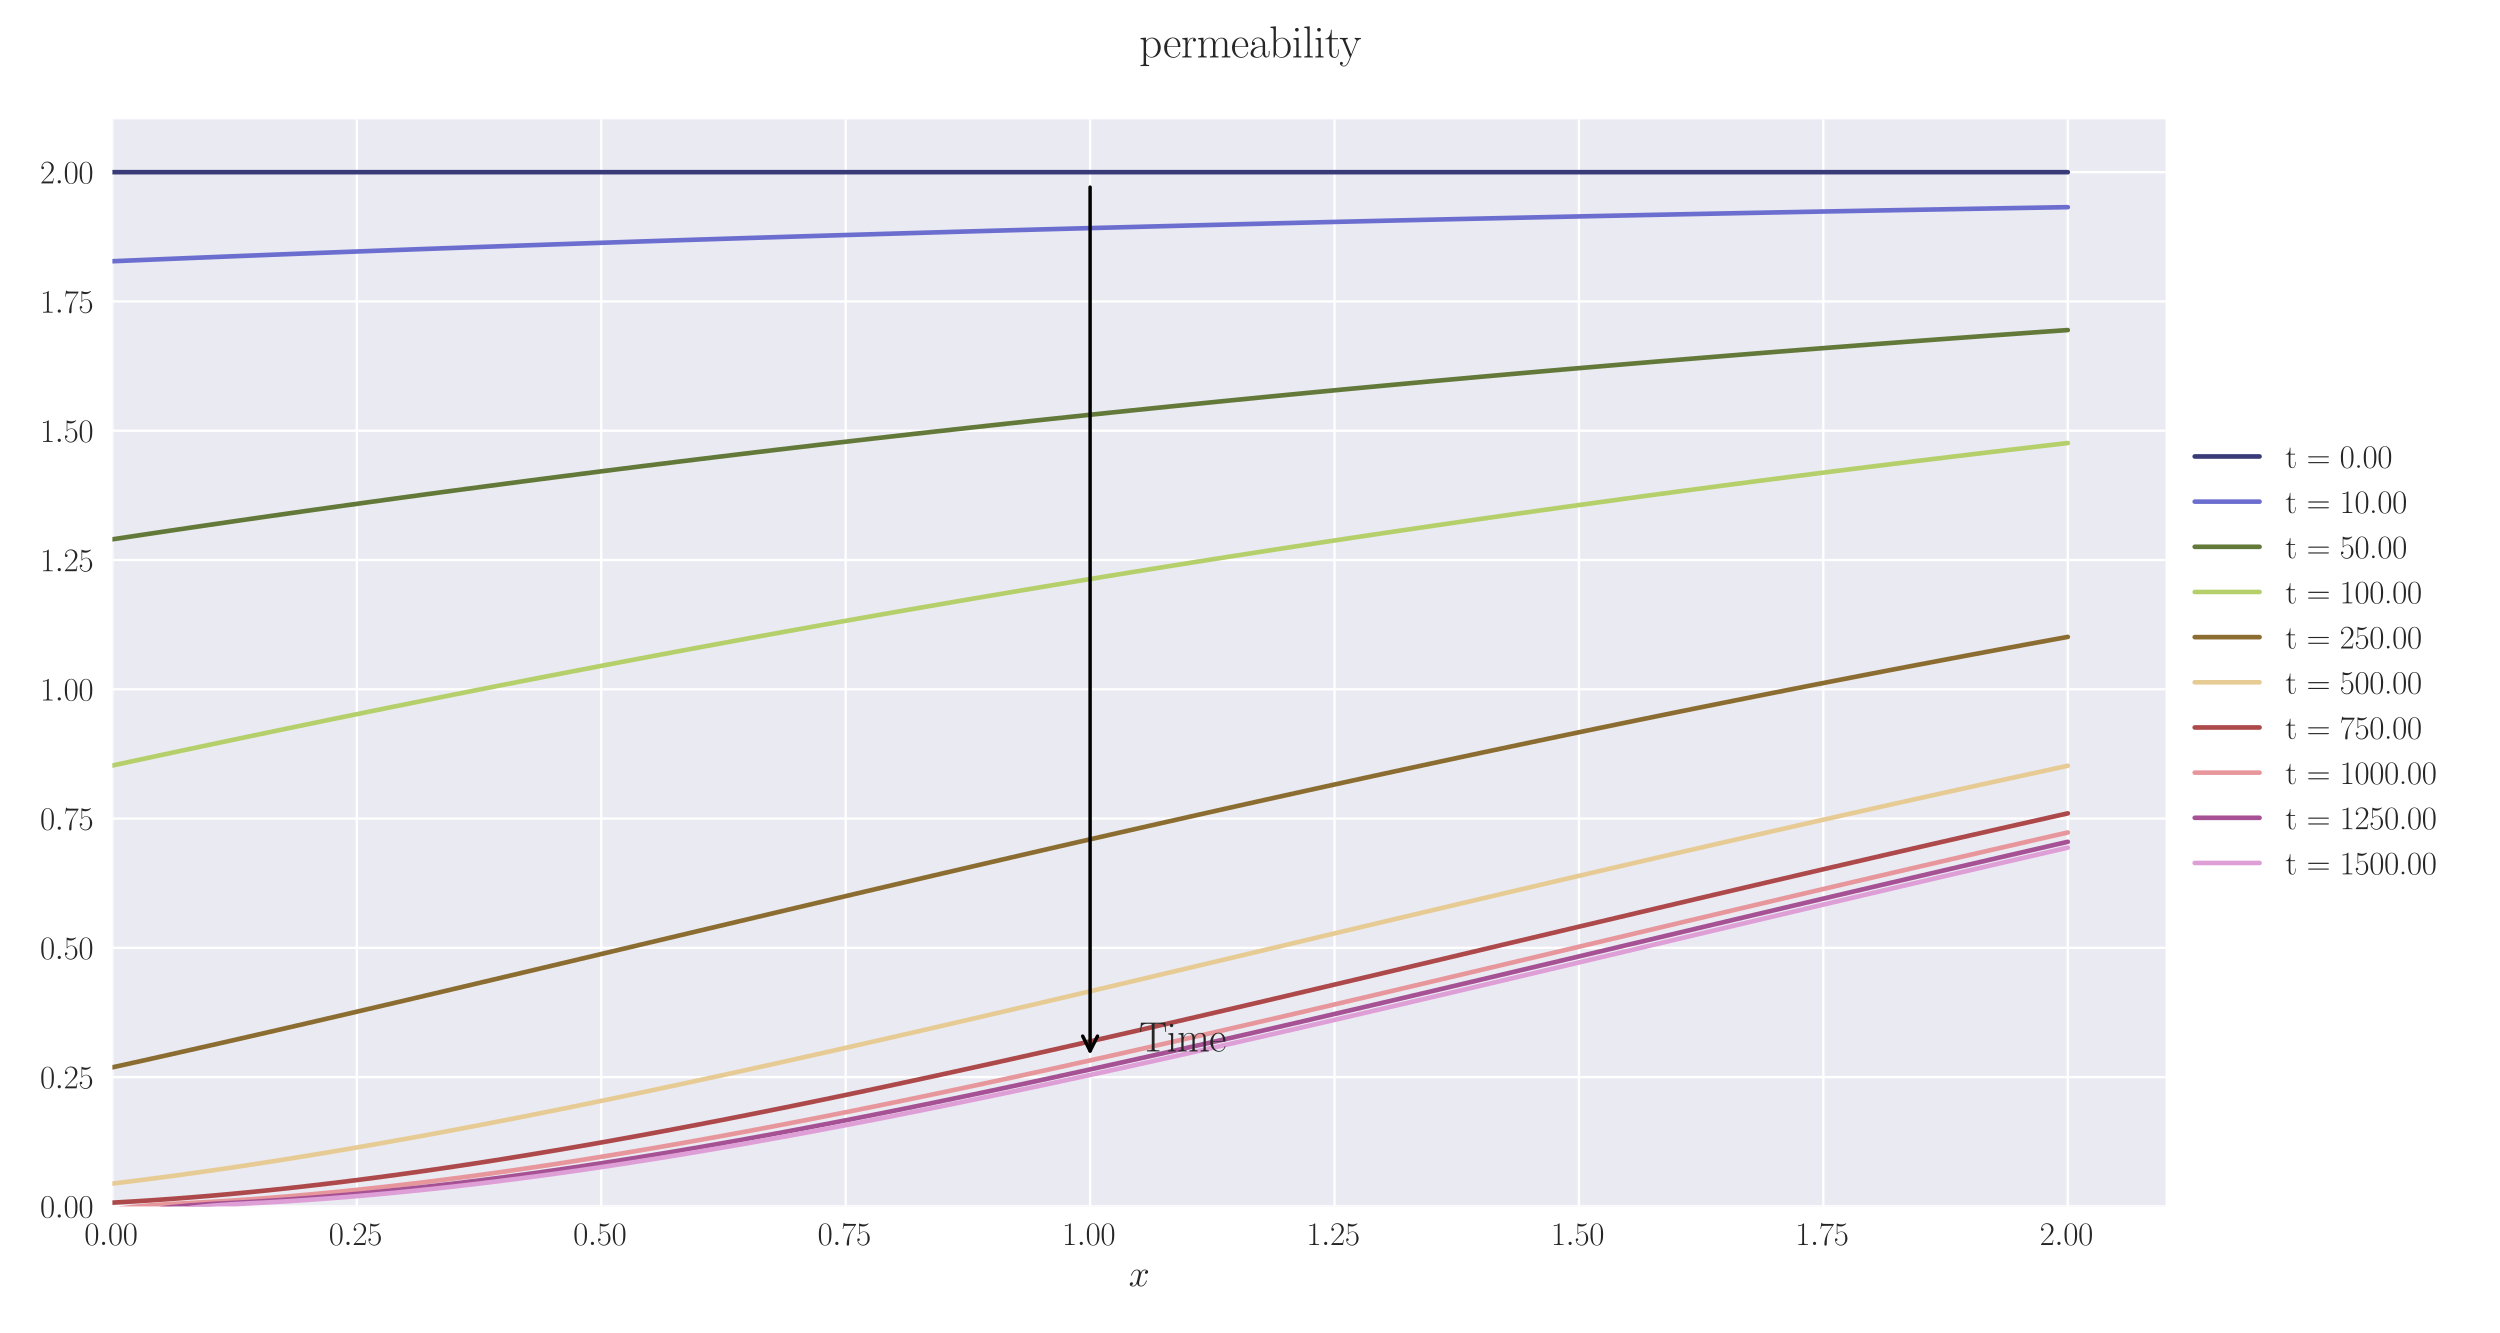<?xml version="1.0" encoding="utf-8" standalone="no"?>
<!DOCTYPE svg PUBLIC "-//W3C//DTD SVG 1.1//EN"
  "http://www.w3.org/Graphics/SVG/1.1/DTD/svg11.dtd">
<svg xmlns:xlink="http://www.w3.org/1999/xlink" width="1080pt" height="576pt" viewBox="0 0 1080 576" xmlns="http://www.w3.org/2000/svg" version="1.1">
 <defs>
  <style type="text/css">*{stroke-linejoin: round; stroke-linecap: butt}</style>
 </defs>
 <g id="figure_1">
  <g id="patch_1">
   <path d="M 0 576 
L 1080 576 
L 1080 0 
L 0 0 
z
" style="fill: #ffffff"/>
  </g>
  <g id="axes_1">
   <g id="patch_2">
    <path d="M 48.559 521.153 
L 935.518 521.153 
L 935.518 51.564 
L 48.559 51.564 
z
" style="fill: #eaeaf2"/>
   </g>
   <g id="matplotlib.axis_1">
    <g id="xtick_1">
     <g id="line2d_1">
      <path d="M 48.559 521.153 
L 48.559 51.564 
" clip-path="url(#p9fb77f9f16)" style="fill: none; stroke: #ffffff; stroke-linecap: round"/>
     </g>
     <g id="line2d_2"/>
     <g id="text_1">
      <!-- $\mathdefault{0.00}$ -->
      <g style="fill: #262626" transform="translate(36.42 537.839) scale(0.14 -0.14)">
       <defs>
        <path id="CMR17-30" d="M 2688 2025 
C 2688 2416 2682 3080 2413 3591 
C 2176 4039 1798 4198 1466 4198 
C 1158 4198 768 4058 525 3597 
C 269 3118 243 2524 243 2025 
C 243 1661 250 1106 448 619 
C 723 -39 1216 -128 1466 -128 
C 1760 -128 2208 -7 2470 600 
C 2662 1042 2688 1559 2688 2025 
z
M 1466 -26 
C 1056 -26 813 325 723 812 
C 653 1188 653 1738 653 2096 
C 653 2588 653 2997 736 3387 
C 858 3929 1216 4096 1466 4096 
C 1728 4096 2067 3923 2189 3400 
C 2272 3036 2278 2607 2278 2096 
C 2278 1680 2278 1169 2202 792 
C 2067 95 1690 -26 1466 -26 
z
" transform="scale(0.016)"/>
        <path id="CMMI12-3a" d="M 1178 307 
C 1178 492 1024 619 870 619 
C 685 619 557 466 557 313 
C 557 128 710 0 864 0 
C 1050 0 1178 153 1178 307 
z
" transform="scale(0.016)"/>
       </defs>
       <use xlink:href="#CMR17-30" transform="scale(0.996)"/>
       <use xlink:href="#CMMI12-3a" transform="translate(45.69 0) scale(0.996)"/>
       <use xlink:href="#CMR17-30" transform="translate(72.788 0) scale(0.996)"/>
       <use xlink:href="#CMR17-30" transform="translate(118.478 0) scale(0.996)"/>
      </g>
     </g>
    </g>
    <g id="xtick_2">
     <g id="line2d_3">
      <path d="M 154.149 521.153 
L 154.149 51.564 
" clip-path="url(#p9fb77f9f16)" style="fill: none; stroke: #ffffff; stroke-linecap: round"/>
     </g>
     <g id="line2d_4"/>
     <g id="text_2">
      <!-- $\mathdefault{0.25}$ -->
      <g style="fill: #262626" transform="translate(142.01 537.839) scale(0.14 -0.14)">
       <defs>
        <path id="CMR17-32" d="M 2669 989 
L 2554 989 
C 2490 536 2438 459 2413 420 
C 2381 369 1920 369 1830 369 
L 602 369 
C 832 619 1280 1072 1824 1597 
C 2214 1967 2669 2402 2669 3035 
C 2669 3790 2067 4224 1395 4224 
C 691 4224 262 3604 262 3030 
C 262 2780 448 2748 525 2748 
C 589 2748 781 2787 781 3010 
C 781 3207 614 3264 525 3264 
C 486 3264 448 3258 422 3245 
C 544 3790 915 4058 1306 4058 
C 1862 4058 2227 3617 2227 3035 
C 2227 2479 1901 2000 1536 1584 
L 262 146 
L 262 0 
L 2515 0 
L 2669 989 
z
" transform="scale(0.016)"/>
        <path id="CMR17-35" d="M 730 3692 
C 794 3666 1056 3584 1325 3584 
C 1920 3584 2246 3911 2432 4100 
C 2432 4157 2432 4192 2394 4192 
C 2387 4192 2374 4192 2323 4163 
C 2099 4058 1837 3973 1517 3973 
C 1325 3973 1037 3999 723 4139 
C 653 4171 640 4171 634 4171 
C 602 4171 595 4164 595 4037 
L 595 2203 
C 595 2089 595 2057 659 2057 
C 691 2057 704 2070 736 2114 
C 941 2401 1222 2522 1542 2522 
C 1766 2522 2246 2382 2246 1289 
C 2246 1085 2246 715 2054 421 
C 1894 159 1645 25 1370 25 
C 947 25 518 320 403 814 
C 429 807 480 795 506 795 
C 589 795 749 840 749 1038 
C 749 1210 627 1280 506 1280 
C 358 1280 262 1190 262 1011 
C 262 454 704 -128 1382 -128 
C 2042 -128 2669 440 2669 1264 
C 2669 2030 2170 2624 1549 2624 
C 1222 2624 947 2503 730 2274 
L 730 3692 
z
" transform="scale(0.016)"/>
       </defs>
       <use xlink:href="#CMR17-30" transform="scale(0.996)"/>
       <use xlink:href="#CMMI12-3a" transform="translate(45.69 0) scale(0.996)"/>
       <use xlink:href="#CMR17-32" transform="translate(72.788 0) scale(0.996)"/>
       <use xlink:href="#CMR17-35" transform="translate(118.478 0) scale(0.996)"/>
      </g>
     </g>
    </g>
    <g id="xtick_3">
     <g id="line2d_5">
      <path d="M 259.74 521.153 
L 259.74 51.564 
" clip-path="url(#p9fb77f9f16)" style="fill: none; stroke: #ffffff; stroke-linecap: round"/>
     </g>
     <g id="line2d_6"/>
     <g id="text_3">
      <!-- $\mathdefault{0.50}$ -->
      <g style="fill: #262626" transform="translate(247.6 537.839) scale(0.14 -0.14)">
       <use xlink:href="#CMR17-30" transform="scale(0.996)"/>
       <use xlink:href="#CMMI12-3a" transform="translate(45.69 0) scale(0.996)"/>
       <use xlink:href="#CMR17-35" transform="translate(72.788 0) scale(0.996)"/>
       <use xlink:href="#CMR17-30" transform="translate(118.478 0) scale(0.996)"/>
      </g>
     </g>
    </g>
    <g id="xtick_4">
     <g id="line2d_7">
      <path d="M 365.33 521.153 
L 365.33 51.564 
" clip-path="url(#p9fb77f9f16)" style="fill: none; stroke: #ffffff; stroke-linecap: round"/>
     </g>
     <g id="line2d_8"/>
     <g id="text_4">
      <!-- $\mathdefault{0.75}$ -->
      <g style="fill: #262626" transform="translate(353.19 537.839) scale(0.14 -0.14)">
       <defs>
        <path id="CMR17-37" d="M 2886 3941 
L 2886 4081 
L 1382 4081 
C 634 4081 621 4165 595 4288 
L 480 4288 
L 294 3094 
L 410 3094 
C 429 3215 474 3540 550 3661 
C 589 3712 1062 3712 1171 3712 
L 2579 3712 
L 1869 2661 
C 1395 1954 1069 999 1069 165 
C 1069 89 1069 -128 1299 -128 
C 1530 -128 1530 89 1530 171 
L 1530 465 
C 1530 1508 1709 2196 2003 2636 
L 2886 3941 
z
" transform="scale(0.016)"/>
       </defs>
       <use xlink:href="#CMR17-30" transform="scale(0.996)"/>
       <use xlink:href="#CMMI12-3a" transform="translate(45.69 0) scale(0.996)"/>
       <use xlink:href="#CMR17-37" transform="translate(72.788 0) scale(0.996)"/>
       <use xlink:href="#CMR17-35" transform="translate(118.478 0) scale(0.996)"/>
      </g>
     </g>
    </g>
    <g id="xtick_5">
     <g id="line2d_9">
      <path d="M 470.92 521.153 
L 470.92 51.564 
" clip-path="url(#p9fb77f9f16)" style="fill: none; stroke: #ffffff; stroke-linecap: round"/>
     </g>
     <g id="line2d_10"/>
     <g id="text_5">
      <!-- $\mathdefault{1.00}$ -->
      <g style="fill: #262626" transform="translate(458.781 537.839) scale(0.14 -0.14)">
       <defs>
        <path id="CMR17-31" d="M 1702 4058 
C 1702 4192 1696 4192 1606 4192 
C 1357 3916 979 3827 621 3827 
C 602 3827 570 3827 563 3808 
C 557 3795 557 3782 557 3648 
C 755 3648 1088 3686 1344 3839 
L 1344 461 
C 1344 236 1331 160 781 160 
L 589 160 
L 589 0 
C 896 0 1216 0 1523 0 
C 1830 0 2150 0 2458 0 
L 2458 160 
L 2266 160 
C 1715 160 1702 230 1702 458 
L 1702 4058 
z
" transform="scale(0.016)"/>
       </defs>
       <use xlink:href="#CMR17-31" transform="scale(0.996)"/>
       <use xlink:href="#CMMI12-3a" transform="translate(45.69 0) scale(0.996)"/>
       <use xlink:href="#CMR17-30" transform="translate(72.788 0) scale(0.996)"/>
       <use xlink:href="#CMR17-30" transform="translate(118.478 0) scale(0.996)"/>
      </g>
     </g>
    </g>
    <g id="xtick_6">
     <g id="line2d_11">
      <path d="M 576.511 521.153 
L 576.511 51.564 
" clip-path="url(#p9fb77f9f16)" style="fill: none; stroke: #ffffff; stroke-linecap: round"/>
     </g>
     <g id="line2d_12"/>
     <g id="text_6">
      <!-- $\mathdefault{1.25}$ -->
      <g style="fill: #262626" transform="translate(564.371 537.839) scale(0.14 -0.14)">
       <use xlink:href="#CMR17-31" transform="scale(0.996)"/>
       <use xlink:href="#CMMI12-3a" transform="translate(45.69 0) scale(0.996)"/>
       <use xlink:href="#CMR17-32" transform="translate(72.788 0) scale(0.996)"/>
       <use xlink:href="#CMR17-35" transform="translate(118.478 0) scale(0.996)"/>
      </g>
     </g>
    </g>
    <g id="xtick_7">
     <g id="line2d_13">
      <path d="M 682.101 521.153 
L 682.101 51.564 
" clip-path="url(#p9fb77f9f16)" style="fill: none; stroke: #ffffff; stroke-linecap: round"/>
     </g>
     <g id="line2d_14"/>
     <g id="text_7">
      <!-- $\mathdefault{1.50}$ -->
      <g style="fill: #262626" transform="translate(669.961 537.839) scale(0.14 -0.14)">
       <use xlink:href="#CMR17-31" transform="scale(0.996)"/>
       <use xlink:href="#CMMI12-3a" transform="translate(45.69 0) scale(0.996)"/>
       <use xlink:href="#CMR17-35" transform="translate(72.788 0) scale(0.996)"/>
       <use xlink:href="#CMR17-30" transform="translate(118.478 0) scale(0.996)"/>
      </g>
     </g>
    </g>
    <g id="xtick_8">
     <g id="line2d_15">
      <path d="M 787.691 521.153 
L 787.691 51.564 
" clip-path="url(#p9fb77f9f16)" style="fill: none; stroke: #ffffff; stroke-linecap: round"/>
     </g>
     <g id="line2d_16"/>
     <g id="text_8">
      <!-- $\mathdefault{1.75}$ -->
      <g style="fill: #262626" transform="translate(775.552 537.839) scale(0.14 -0.14)">
       <use xlink:href="#CMR17-31" transform="scale(0.996)"/>
       <use xlink:href="#CMMI12-3a" transform="translate(45.69 0) scale(0.996)"/>
       <use xlink:href="#CMR17-37" transform="translate(72.788 0) scale(0.996)"/>
       <use xlink:href="#CMR17-35" transform="translate(118.478 0) scale(0.996)"/>
      </g>
     </g>
    </g>
    <g id="xtick_9">
     <g id="line2d_17">
      <path d="M 893.282 521.153 
L 893.282 51.564 
" clip-path="url(#p9fb77f9f16)" style="fill: none; stroke: #ffffff; stroke-linecap: round"/>
     </g>
     <g id="line2d_18"/>
     <g id="text_9">
      <!-- $\mathdefault{2.00}$ -->
      <g style="fill: #262626" transform="translate(881.142 537.839) scale(0.14 -0.14)">
       <use xlink:href="#CMR17-32" transform="scale(0.996)"/>
       <use xlink:href="#CMMI12-3a" transform="translate(45.69 0) scale(0.996)"/>
       <use xlink:href="#CMR17-30" transform="translate(72.788 0) scale(0.996)"/>
       <use xlink:href="#CMR17-30" transform="translate(118.478 0) scale(0.996)"/>
      </g>
     </g>
    </g>
    <g id="text_10">
     <!-- $x$ -->
     <g style="fill: #262626" transform="translate(487.604 555.621) scale(0.16 -0.16)">
      <defs>
       <path id="CMMI12-78" d="M 3034 2606 
C 2829 2567 2752 2414 2752 2293 
C 2752 2139 2874 2088 2963 2088 
C 3155 2088 3290 2254 3290 2427 
C 3290 2695 2982 2816 2714 2816 
C 2323 2816 2106 2433 2048 2312 
C 1901 2816 1504 2816 1389 2816 
C 736 2816 390 1980 390 1839 
C 390 1814 416 1782 461 1782 
C 512 1782 525 1820 538 1846 
C 755 2555 1184 2689 1370 2689 
C 1658 2689 1715 2420 1715 2267 
C 1715 2127 1677 1980 1600 1673 
L 1382 798 
C 1286 415 1101 64 762 64 
C 730 64 570 64 435 147 
C 666 192 717 383 717 460 
C 717 588 621 664 499 664 
C 346 664 179 530 179 326 
C 179 57 480 -64 755 -64 
C 1062 -64 1280 179 1414 441 
C 1517 64 1837 -64 2074 -64 
C 2726 -64 3072 773 3072 913 
C 3072 945 3046 971 3008 971 
C 2950 971 2944 939 2925 888 
C 2752 326 2381 64 2093 64 
C 1869 64 1747 230 1747 492 
C 1747 632 1773 734 1875 1156 
L 2099 2024 
C 2195 2408 2413 2689 2707 2689 
C 2720 2689 2899 2689 3034 2606 
z
" transform="scale(0.016)"/>
      </defs>
      <use xlink:href="#CMMI12-78" transform="scale(0.996)"/>
     </g>
    </g>
   </g>
   <g id="matplotlib.axis_2">
    <g id="ytick_1">
     <g id="line2d_19">
      <path d="M 48.559 521.153 
L 935.518 521.153 
" clip-path="url(#p9fb77f9f16)" style="fill: none; stroke: #ffffff; stroke-linecap: round"/>
     </g>
     <g id="line2d_20"/>
     <g id="text_11">
      <!-- $\mathdefault{0.00}$ -->
      <g style="fill: #262626" transform="translate(17.28 525.996) scale(0.14 -0.14)">
       <use xlink:href="#CMR17-30" transform="scale(0.996)"/>
       <use xlink:href="#CMMI12-3a" transform="translate(45.69 0) scale(0.996)"/>
       <use xlink:href="#CMR17-30" transform="translate(72.788 0) scale(0.996)"/>
       <use xlink:href="#CMR17-30" transform="translate(118.478 0) scale(0.996)"/>
      </g>
     </g>
    </g>
    <g id="ytick_2">
     <g id="line2d_21">
      <path d="M 48.559 465.306 
L 935.518 465.306 
" clip-path="url(#p9fb77f9f16)" style="fill: none; stroke: #ffffff; stroke-linecap: round"/>
     </g>
     <g id="line2d_22"/>
     <g id="text_12">
      <!-- $\mathdefault{0.25}$ -->
      <g style="fill: #262626" transform="translate(17.28 470.149) scale(0.14 -0.14)">
       <use xlink:href="#CMR17-30" transform="scale(0.996)"/>
       <use xlink:href="#CMMI12-3a" transform="translate(45.69 0) scale(0.996)"/>
       <use xlink:href="#CMR17-32" transform="translate(72.788 0) scale(0.996)"/>
       <use xlink:href="#CMR17-35" transform="translate(118.478 0) scale(0.996)"/>
      </g>
     </g>
    </g>
    <g id="ytick_3">
     <g id="line2d_23">
      <path d="M 48.559 409.459 
L 935.518 409.459 
" clip-path="url(#p9fb77f9f16)" style="fill: none; stroke: #ffffff; stroke-linecap: round"/>
     </g>
     <g id="line2d_24"/>
     <g id="text_13">
      <!-- $\mathdefault{0.50}$ -->
      <g style="fill: #262626" transform="translate(17.28 414.302) scale(0.14 -0.14)">
       <use xlink:href="#CMR17-30" transform="scale(0.996)"/>
       <use xlink:href="#CMMI12-3a" transform="translate(45.69 0) scale(0.996)"/>
       <use xlink:href="#CMR17-35" transform="translate(72.788 0) scale(0.996)"/>
       <use xlink:href="#CMR17-30" transform="translate(118.478 0) scale(0.996)"/>
      </g>
     </g>
    </g>
    <g id="ytick_4">
     <g id="line2d_25">
      <path d="M 48.559 353.612 
L 935.518 353.612 
" clip-path="url(#p9fb77f9f16)" style="fill: none; stroke: #ffffff; stroke-linecap: round"/>
     </g>
     <g id="line2d_26"/>
     <g id="text_14">
      <!-- $\mathdefault{0.75}$ -->
      <g style="fill: #262626" transform="translate(17.28 358.455) scale(0.14 -0.14)">
       <use xlink:href="#CMR17-30" transform="scale(0.996)"/>
       <use xlink:href="#CMMI12-3a" transform="translate(45.69 0) scale(0.996)"/>
       <use xlink:href="#CMR17-37" transform="translate(72.788 0) scale(0.996)"/>
       <use xlink:href="#CMR17-35" transform="translate(118.478 0) scale(0.996)"/>
      </g>
     </g>
    </g>
    <g id="ytick_5">
     <g id="line2d_27">
      <path d="M 48.559 297.766 
L 935.518 297.766 
" clip-path="url(#p9fb77f9f16)" style="fill: none; stroke: #ffffff; stroke-linecap: round"/>
     </g>
     <g id="line2d_28"/>
     <g id="text_15">
      <!-- $\mathdefault{1.00}$ -->
      <g style="fill: #262626" transform="translate(17.28 302.609) scale(0.14 -0.14)">
       <use xlink:href="#CMR17-31" transform="scale(0.996)"/>
       <use xlink:href="#CMMI12-3a" transform="translate(45.69 0) scale(0.996)"/>
       <use xlink:href="#CMR17-30" transform="translate(72.788 0) scale(0.996)"/>
       <use xlink:href="#CMR17-30" transform="translate(118.478 0) scale(0.996)"/>
      </g>
     </g>
    </g>
    <g id="ytick_6">
     <g id="line2d_29">
      <path d="M 48.559 241.919 
L 935.518 241.919 
" clip-path="url(#p9fb77f9f16)" style="fill: none; stroke: #ffffff; stroke-linecap: round"/>
     </g>
     <g id="line2d_30"/>
     <g id="text_16">
      <!-- $\mathdefault{1.25}$ -->
      <g style="fill: #262626" transform="translate(17.28 246.762) scale(0.14 -0.14)">
       <use xlink:href="#CMR17-31" transform="scale(0.996)"/>
       <use xlink:href="#CMMI12-3a" transform="translate(45.69 0) scale(0.996)"/>
       <use xlink:href="#CMR17-32" transform="translate(72.788 0) scale(0.996)"/>
       <use xlink:href="#CMR17-35" transform="translate(118.478 0) scale(0.996)"/>
      </g>
     </g>
    </g>
    <g id="ytick_7">
     <g id="line2d_31">
      <path d="M 48.559 186.072 
L 935.518 186.072 
" clip-path="url(#p9fb77f9f16)" style="fill: none; stroke: #ffffff; stroke-linecap: round"/>
     </g>
     <g id="line2d_32"/>
     <g id="text_17">
      <!-- $\mathdefault{1.50}$ -->
      <g style="fill: #262626" transform="translate(17.28 190.915) scale(0.14 -0.14)">
       <use xlink:href="#CMR17-31" transform="scale(0.996)"/>
       <use xlink:href="#CMMI12-3a" transform="translate(45.69 0) scale(0.996)"/>
       <use xlink:href="#CMR17-35" transform="translate(72.788 0) scale(0.996)"/>
       <use xlink:href="#CMR17-30" transform="translate(118.478 0) scale(0.996)"/>
      </g>
     </g>
    </g>
    <g id="ytick_8">
     <g id="line2d_33">
      <path d="M 48.559 130.225 
L 935.518 130.225 
" clip-path="url(#p9fb77f9f16)" style="fill: none; stroke: #ffffff; stroke-linecap: round"/>
     </g>
     <g id="line2d_34"/>
     <g id="text_18">
      <!-- $\mathdefault{1.75}$ -->
      <g style="fill: #262626" transform="translate(17.28 135.068) scale(0.14 -0.14)">
       <use xlink:href="#CMR17-31" transform="scale(0.996)"/>
       <use xlink:href="#CMMI12-3a" transform="translate(45.69 0) scale(0.996)"/>
       <use xlink:href="#CMR17-37" transform="translate(72.788 0) scale(0.996)"/>
       <use xlink:href="#CMR17-35" transform="translate(118.478 0) scale(0.996)"/>
      </g>
     </g>
    </g>
    <g id="ytick_9">
     <g id="line2d_35">
      <path d="M 48.559 74.378 
L 935.518 74.378 
" clip-path="url(#p9fb77f9f16)" style="fill: none; stroke: #ffffff; stroke-linecap: round"/>
     </g>
     <g id="line2d_36"/>
     <g id="text_19">
      <!-- $\mathdefault{2.00}$ -->
      <g style="fill: #262626" transform="translate(17.28 79.221) scale(0.14 -0.14)">
       <use xlink:href="#CMR17-32" transform="scale(0.996)"/>
       <use xlink:href="#CMMI12-3a" transform="translate(45.69 0) scale(0.996)"/>
       <use xlink:href="#CMR17-30" transform="translate(72.788 0) scale(0.996)"/>
       <use xlink:href="#CMR17-30" transform="translate(118.478 0) scale(0.996)"/>
      </g>
     </g>
    </g>
   </g>
   <g id="line2d_37">
    <path d="M 48.559 74.378 
L 57.006 74.378 
L 65.454 74.378 
L 73.901 74.378 
L 82.348 74.378 
L 90.795 74.378 
L 99.242 74.378 
L 107.69 74.378 
L 116.137 74.378 
L 124.584 74.378 
L 133.031 74.378 
L 141.479 74.378 
L 149.926 74.378 
L 158.373 74.378 
L 166.82 74.378 
L 175.267 74.378 
L 183.715 74.378 
L 192.162 74.378 
L 200.609 74.378 
L 209.056 74.378 
L 217.504 74.378 
L 225.951 74.378 
L 234.398 74.378 
L 242.845 74.378 
L 251.292 74.378 
L 259.74 74.378 
L 268.187 74.378 
L 276.634 74.378 
L 285.081 74.378 
L 293.529 74.378 
L 301.976 74.378 
L 310.423 74.378 
L 318.87 74.378 
L 327.317 74.378 
L 335.765 74.378 
L 344.212 74.378 
L 352.659 74.378 
L 361.106 74.378 
L 369.554 74.378 
L 378.001 74.378 
L 386.448 74.378 
L 394.895 74.378 
L 403.343 74.378 
L 411.79 74.378 
L 420.237 74.378 
L 428.684 74.378 
L 437.131 74.378 
L 445.579 74.378 
L 454.026 74.378 
L 462.473 74.378 
L 470.92 74.378 
L 479.368 74.378 
L 487.815 74.378 
L 496.262 74.378 
L 504.709 74.378 
L 513.156 74.378 
L 521.604 74.378 
L 530.051 74.378 
L 538.498 74.378 
L 546.945 74.378 
L 555.393 74.378 
L 563.84 74.378 
L 572.287 74.378 
L 580.734 74.378 
L 589.181 74.378 
L 597.629 74.378 
L 606.076 74.378 
L 614.523 74.378 
L 622.97 74.378 
L 631.418 74.378 
L 639.865 74.378 
L 648.312 74.378 
L 656.759 74.378 
L 665.206 74.378 
L 673.654 74.378 
L 682.101 74.378 
L 690.548 74.378 
L 698.995 74.378 
L 707.443 74.378 
L 715.89 74.378 
L 724.337 74.378 
L 732.784 74.378 
L 741.232 74.378 
L 749.679 74.378 
L 758.126 74.378 
L 766.573 74.378 
L 775.02 74.378 
L 783.468 74.378 
L 791.915 74.378 
L 800.362 74.378 
L 808.809 74.378 
L 817.257 74.378 
L 825.704 74.378 
L 834.151 74.378 
L 842.598 74.378 
L 851.045 74.378 
L 859.493 74.378 
L 867.94 74.378 
L 876.387 74.378 
L 884.834 74.378 
L 893.282 74.378 
" clip-path="url(#p9fb77f9f16)" style="fill: none; stroke: #393b79; stroke-width: 2; stroke-linecap: round"/>
   </g>
   <g id="line2d_38">
    <path d="M 48.559 112.856 
L 57.006 112.503 
L 65.454 112.153 
L 73.901 111.803 
L 82.348 111.456 
L 90.795 111.113 
L 99.242 110.774 
L 107.69 110.437 
L 116.137 110.105 
L 124.584 109.776 
L 133.031 109.45 
L 141.479 109.127 
L 149.926 108.808 
L 158.373 108.489 
L 166.82 108.172 
L 175.267 107.859 
L 183.715 107.548 
L 192.162 107.241 
L 200.609 106.937 
L 209.056 106.635 
L 217.504 106.337 
L 225.951 106.042 
L 234.398 105.75 
L 242.845 105.461 
L 251.292 105.175 
L 259.74 104.889 
L 268.187 104.605 
L 276.634 104.323 
L 285.081 104.045 
L 293.529 103.769 
L 301.976 103.496 
L 310.423 103.226 
L 318.87 102.958 
L 327.317 102.693 
L 335.765 102.431 
L 344.212 102.172 
L 352.659 101.915 
L 361.106 101.66 
L 369.554 101.408 
L 378.001 101.156 
L 386.448 100.906 
L 394.895 100.658 
L 403.343 100.413 
L 411.79 100.17 
L 420.237 99.93 
L 428.684 99.692 
L 437.131 99.457 
L 445.579 99.224 
L 454.026 98.993 
L 462.473 98.764 
L 470.92 98.538 
L 479.368 98.314 
L 487.815 98.092 
L 496.262 97.873 
L 504.709 97.655 
L 513.156 97.437 
L 521.604 97.221 
L 530.051 97.007 
L 538.498 96.795 
L 546.945 96.586 
L 555.393 96.378 
L 563.84 96.173 
L 572.287 95.969 
L 580.734 95.768 
L 589.181 95.568 
L 597.629 95.371 
L 606.076 95.175 
L 614.523 94.982 
L 622.97 94.79 
L 631.418 94.6 
L 639.865 94.412 
L 648.312 94.226 
L 656.759 94.042 
L 665.206 93.858 
L 673.654 93.675 
L 682.101 93.494 
L 690.548 93.315 
L 698.995 93.137 
L 707.443 92.961 
L 715.89 92.787 
L 724.337 92.614 
L 732.784 92.444 
L 741.232 92.274 
L 749.679 92.107 
L 758.126 91.941 
L 766.573 91.777 
L 775.02 91.614 
L 783.468 91.453 
L 791.915 91.294 
L 800.362 91.136 
L 808.809 90.98 
L 817.257 90.825 
L 825.704 90.671 
L 834.151 90.52 
L 842.598 90.369 
L 851.045 90.22 
L 859.493 90.072 
L 867.94 89.924 
L 876.387 89.778 
L 884.834 89.633 
L 893.282 89.489 
" clip-path="url(#p9fb77f9f16)" style="fill: none; stroke: #6b6ecf; stroke-width: 2; stroke-linecap: round"/>
   </g>
   <g id="line2d_39">
    <path d="M 48.559 232.993 
L 57.006 231.715 
L 65.454 230.449 
L 73.901 229.187 
L 82.348 227.937 
L 90.795 226.695 
L 99.242 225.461 
L 107.69 224.238 
L 116.137 223.019 
L 124.584 221.814 
L 133.031 220.612 
L 141.479 219.423 
L 149.926 218.239 
L 158.373 217.066 
L 166.82 215.899 
L 175.267 214.743 
L 183.715 213.593 
L 192.162 212.453 
L 200.609 211.319 
L 209.056 210.196 
L 217.504 209.078 
L 225.951 207.972 
L 234.398 206.869 
L 242.845 205.78 
L 251.292 204.693 
L 259.74 203.618 
L 268.187 202.548 
L 276.634 201.488 
L 285.081 200.436 
L 293.529 199.39 
L 301.976 198.356 
L 310.423 197.323 
L 318.87 196.303 
L 327.317 195.288 
L 335.765 194.281 
L 344.212 193.285 
L 352.659 192.291 
L 361.106 191.308 
L 369.554 190.331 
L 378.001 189.361 
L 386.448 188.402 
L 394.895 187.445 
L 403.343 186.498 
L 411.79 185.561 
L 420.237 184.625 
L 428.684 183.699 
L 437.131 182.783 
L 445.579 181.868 
L 454.026 180.965 
L 462.473 180.069 
L 470.92 179.176 
L 479.368 178.293 
L 487.815 177.418 
L 496.262 176.545 
L 504.709 175.682 
L 513.156 174.829 
L 521.604 173.976 
L 530.051 173.132 
L 538.498 172.298 
L 546.945 171.466 
L 555.393 170.641 
L 563.84 169.826 
L 572.287 169.016 
L 580.734 168.21 
L 589.181 167.412 
L 597.629 166.623 
L 606.076 165.836 
L 614.523 165.055 
L 622.97 164.284 
L 631.418 163.52 
L 639.865 162.756 
L 648.312 162 
L 656.759 161.253 
L 665.206 160.513 
L 673.654 159.773 
L 682.101 159.042 
L 690.548 158.319 
L 698.995 157.602 
L 707.443 156.886 
L 715.89 156.177 
L 724.337 155.477 
L 732.784 154.784 
L 741.232 154.091 
L 749.679 153.404 
L 758.126 152.725 
L 766.573 152.054 
L 775.02 151.386 
L 783.468 150.72 
L 791.915 150.062 
L 800.362 149.411 
L 808.809 148.767 
L 817.257 148.124 
L 825.704 147.486 
L 834.151 146.854 
L 842.598 146.23 
L 851.045 145.612 
L 859.493 144.994 
L 867.94 144.382 
L 876.387 143.776 
L 884.834 143.176 
L 893.282 142.583 
" clip-path="url(#p9fb77f9f16)" style="fill: none; stroke: #637939; stroke-width: 2; stroke-linecap: round"/>
   </g>
   <g id="line2d_40">
    <path d="M 48.559 330.704 
L 57.006 328.883 
L 65.454 327.069 
L 73.901 325.263 
L 82.348 323.465 
L 90.795 321.676 
L 99.242 319.894 
L 107.69 318.121 
L 116.137 316.355 
L 124.584 314.599 
L 133.031 312.849 
L 141.479 311.108 
L 149.926 309.378 
L 158.373 307.653 
L 166.82 305.938 
L 175.267 304.233 
L 183.715 302.535 
L 192.162 300.846 
L 200.609 299.165 
L 209.056 297.494 
L 217.504 295.832 
L 225.951 294.179 
L 234.398 292.534 
L 242.845 290.897 
L 251.292 289.27 
L 259.74 287.651 
L 268.187 286.042 
L 276.634 284.442 
L 285.081 282.851 
L 293.529 281.268 
L 301.976 279.695 
L 310.423 278.131 
L 318.87 276.576 
L 327.317 275.03 
L 335.765 273.494 
L 344.212 271.966 
L 352.659 270.448 
L 361.106 268.938 
L 369.554 267.436 
L 378.001 265.944 
L 386.448 264.461 
L 394.895 262.988 
L 403.343 261.525 
L 411.79 260.07 
L 420.237 258.622 
L 428.684 257.184 
L 437.131 255.756 
L 445.579 254.338 
L 454.026 252.927 
L 462.473 251.525 
L 470.92 250.133 
L 479.368 248.751 
L 487.815 247.375 
L 496.262 246.009 
L 504.709 244.654 
L 513.156 243.305 
L 521.604 241.965 
L 530.051 240.637 
L 538.498 239.315 
L 546.945 238.001 
L 555.393 236.7 
L 563.84 235.403 
L 572.287 234.117 
L 580.734 232.841 
L 589.181 231.57 
L 597.629 230.311 
L 606.076 229.058 
L 614.523 227.815 
L 622.97 226.582 
L 631.418 225.354 
L 639.865 224.139 
L 648.312 222.927 
L 656.759 221.729 
L 665.206 220.535 
L 673.654 219.352 
L 682.101 218.175 
L 690.548 217.009 
L 698.995 215.849 
L 707.443 214.699 
L 715.89 213.555 
L 724.337 212.422 
L 732.784 211.295 
L 741.232 210.178 
L 749.679 209.066 
L 758.126 207.966 
L 766.573 206.869 
L 775.02 205.786 
L 783.468 204.705 
L 791.915 203.636 
L 800.362 202.572 
L 808.809 201.517 
L 817.257 200.471 
L 825.704 199.43 
L 834.151 198.401 
L 842.598 197.374 
L 851.045 196.359 
L 859.493 195.349 
L 867.94 194.347 
L 876.387 193.356 
L 884.834 192.366 
L 893.282 191.388 
" clip-path="url(#p9fb77f9f16)" style="fill: none; stroke: #b5cf6b; stroke-width: 2; stroke-linecap: round"/>
   </g>
   <g id="line2d_41">
    <path d="M 48.559 461.09 
L 57.006 459.222 
L 65.454 457.342 
L 73.901 455.451 
L 82.348 453.549 
L 90.795 451.638 
L 99.242 449.718 
L 107.69 447.789 
L 116.137 445.851 
L 124.584 443.906 
L 133.031 441.954 
L 141.479 439.996 
L 149.926 438.031 
L 158.373 436.06 
L 166.82 434.085 
L 175.267 432.104 
L 183.715 430.12 
L 192.162 428.131 
L 200.609 426.139 
L 209.056 424.144 
L 217.504 422.146 
L 225.951 420.146 
L 234.398 418.144 
L 242.845 416.141 
L 251.292 414.136 
L 259.74 412.131 
L 268.187 410.125 
L 276.634 408.119 
L 285.081 406.113 
L 293.529 404.108 
L 301.976 402.103 
L 310.423 400.1 
L 318.87 398.098 
L 327.317 396.098 
L 335.765 394.099 
L 344.212 392.103 
L 352.659 390.11 
L 361.106 388.119 
L 369.554 386.131 
L 378.001 384.146 
L 386.448 382.164 
L 394.895 380.186 
L 403.343 378.213 
L 411.79 376.243 
L 420.237 374.277 
L 428.684 372.317 
L 437.131 370.36 
L 445.579 368.409 
L 454.026 366.462 
L 462.473 364.521 
L 470.92 362.585 
L 479.368 360.655 
L 487.815 358.73 
L 496.262 356.811 
L 504.709 354.899 
L 513.156 352.992 
L 521.604 351.092 
L 530.051 349.198 
L 538.498 347.311 
L 546.945 345.43 
L 555.393 343.557 
L 563.84 341.69 
L 572.287 339.831 
L 580.734 337.978 
L 589.181 336.132 
L 597.629 334.295 
L 606.076 332.465 
L 614.523 330.641 
L 622.97 328.826 
L 631.418 327.018 
L 639.865 325.219 
L 648.312 323.427 
L 656.759 321.643 
L 665.206 319.867 
L 673.654 318.099 
L 682.101 316.339 
L 690.548 314.589 
L 698.995 312.845 
L 707.443 311.11 
L 715.89 309.385 
L 724.337 307.666 
L 732.784 305.957 
L 741.232 304.257 
L 749.679 302.565 
L 758.126 300.88 
L 766.573 299.205 
L 775.02 297.539 
L 783.468 295.882 
L 791.915 294.234 
L 800.362 292.594 
L 808.809 290.963 
L 817.257 289.34 
L 825.704 287.727 
L 834.151 286.122 
L 842.598 284.527 
L 851.045 282.94 
L 859.493 281.362 
L 867.94 279.794 
L 876.387 278.234 
L 884.834 276.684 
L 893.282 275.142 
" clip-path="url(#p9fb77f9f16)" style="fill: none; stroke: #8c6d31; stroke-width: 2; stroke-linecap: round"/>
   </g>
   <g id="line2d_42">
    <path d="M 48.559 511.31 
L 57.006 510.276 
L 65.454 509.201 
L 73.901 508.086 
L 82.348 506.931 
L 90.795 505.739 
L 99.242 504.51 
L 107.69 503.245 
L 116.137 501.946 
L 124.584 500.613 
L 133.031 499.248 
L 141.479 497.852 
L 149.926 496.426 
L 158.373 494.971 
L 166.82 493.488 
L 175.267 491.977 
L 183.715 490.441 
L 192.162 488.879 
L 200.609 487.293 
L 209.056 485.683 
L 217.504 484.051 
L 225.951 482.397 
L 234.398 480.722 
L 242.845 479.028 
L 251.292 477.314 
L 259.74 475.581 
L 268.187 473.831 
L 276.634 472.064 
L 285.081 470.281 
L 293.529 468.482 
L 301.976 466.668 
L 310.423 464.841 
L 318.87 463 
L 327.317 461.145 
L 335.765 459.279 
L 344.212 457.401 
L 352.659 455.513 
L 361.106 453.614 
L 369.554 451.705 
L 378.001 449.786 
L 386.448 447.86 
L 394.895 445.925 
L 403.343 443.982 
L 411.79 442.032 
L 420.237 440.076 
L 428.684 438.113 
L 437.131 436.145 
L 445.579 434.171 
L 454.026 432.193 
L 462.473 430.211 
L 470.92 428.224 
L 479.368 426.234 
L 487.815 424.241 
L 496.262 422.246 
L 504.709 420.248 
L 513.156 418.248 
L 521.604 416.247 
L 530.051 414.245 
L 538.498 412.241 
L 546.945 410.237 
L 555.393 408.233 
L 563.84 406.23 
L 572.287 404.226 
L 580.734 402.224 
L 589.181 400.223 
L 597.629 398.222 
L 606.076 396.224 
L 614.523 394.227 
L 622.97 392.233 
L 631.418 390.241 
L 639.865 388.252 
L 648.312 386.266 
L 656.759 384.282 
L 665.206 382.303 
L 673.654 380.327 
L 682.101 378.355 
L 690.548 376.387 
L 698.995 374.423 
L 707.443 372.464 
L 715.89 370.508 
L 724.337 368.559 
L 732.784 366.614 
L 741.232 364.674 
L 749.679 362.74 
L 758.126 360.812 
L 766.573 358.888 
L 775.02 356.971 
L 783.468 355.059 
L 791.915 353.154 
L 800.362 351.255 
L 808.809 349.363 
L 817.257 347.477 
L 825.704 345.598 
L 834.151 343.726 
L 842.598 341.861 
L 851.045 340.002 
L 859.493 338.15 
L 867.94 336.306 
L 876.387 334.47 
L 884.834 332.64 
L 893.282 330.818 
" clip-path="url(#p9fb77f9f16)" style="fill: none; stroke: #e7cb94; stroke-width: 2; stroke-linecap: round"/>
   </g>
   <g id="line2d_43">
    <path d="M 48.559 519.546 
L 57.006 519.066 
L 65.454 518.528 
L 73.901 517.934 
L 82.348 517.285 
L 90.795 516.583 
L 99.242 515.83 
L 107.69 515.028 
L 116.137 514.176 
L 124.584 513.278 
L 133.031 512.334 
L 141.479 511.345 
L 149.926 510.314 
L 158.373 509.24 
L 166.82 508.127 
L 175.267 506.974 
L 183.715 505.783 
L 192.162 504.556 
L 200.609 503.292 
L 209.056 501.995 
L 217.504 500.664 
L 225.951 499.301 
L 234.398 497.906 
L 242.845 496.481 
L 251.292 495.028 
L 259.74 493.546 
L 268.187 492.037 
L 276.634 490.502 
L 285.081 488.941 
L 293.529 487.357 
L 301.976 485.748 
L 310.423 484.118 
L 318.87 482.465 
L 327.317 480.792 
L 335.765 479.098 
L 344.212 477.386 
L 352.659 475.654 
L 361.106 473.906 
L 369.554 472.14 
L 378.001 470.358 
L 386.448 468.56 
L 394.895 466.748 
L 403.343 464.921 
L 411.79 463.081 
L 420.237 461.228 
L 428.684 459.363 
L 437.131 457.486 
L 445.579 455.598 
L 454.026 453.7 
L 462.473 451.792 
L 470.92 449.875 
L 479.368 447.949 
L 487.815 446.015 
L 496.262 444.073 
L 504.709 442.124 
L 513.156 440.168 
L 521.604 438.207 
L 530.051 436.239 
L 538.498 434.266 
L 546.945 432.289 
L 555.393 430.307 
L 563.84 428.322 
L 572.287 426.333 
L 580.734 424.34 
L 589.181 422.345 
L 597.629 420.348 
L 606.076 418.349 
L 614.523 416.348 
L 622.97 414.346 
L 631.418 412.344 
L 639.865 410.341 
L 648.312 408.337 
L 656.759 406.334 
L 665.206 404.331 
L 673.654 402.329 
L 682.101 400.328 
L 690.548 398.328 
L 698.995 396.33 
L 707.443 394.335 
L 715.89 392.34 
L 724.337 390.349 
L 732.784 388.36 
L 741.232 386.374 
L 749.679 384.391 
L 758.126 382.412 
L 766.573 380.437 
L 775.02 378.465 
L 783.468 376.497 
L 791.915 374.534 
L 800.362 372.574 
L 808.809 370.62 
L 817.257 368.67 
L 825.704 366.726 
L 834.151 364.786 
L 842.598 362.852 
L 851.045 360.924 
L 859.493 359.001 
L 867.94 357.084 
L 876.387 355.172 
L 884.834 353.267 
L 893.282 351.369 
" clip-path="url(#p9fb77f9f16)" style="fill: none; stroke: #ad494a; stroke-width: 2; stroke-linecap: round"/>
   </g>
   <g id="line2d_44">
    <path d="M 48.559 522.498 
L 57.006 521.422 
L 65.454 520.655 
L 73.901 520.107 
L 82.348 519.686 
L 90.795 519.224 
L 99.242 518.704 
L 107.69 518.127 
L 116.137 517.496 
L 124.584 516.811 
L 133.031 516.074 
L 141.479 515.287 
L 149.926 514.451 
L 158.373 513.567 
L 166.82 512.638 
L 175.267 511.663 
L 183.715 510.645 
L 192.162 509.585 
L 200.609 508.484 
L 209.056 507.344 
L 217.504 506.165 
L 225.951 504.949 
L 234.398 503.697 
L 242.845 502.411 
L 251.292 501.09 
L 259.74 499.737 
L 268.187 498.353 
L 276.634 496.938 
L 285.081 495.493 
L 293.529 494.021 
L 301.976 492.52 
L 310.423 490.994 
L 318.87 489.441 
L 327.317 487.864 
L 335.765 486.264 
L 344.212 484.64 
L 352.659 482.995 
L 361.106 481.328 
L 369.554 479.641 
L 378.001 477.935 
L 386.448 476.209 
L 394.895 474.466 
L 403.343 472.706 
L 411.79 470.929 
L 420.237 469.137 
L 428.684 467.329 
L 437.131 465.507 
L 445.579 463.671 
L 454.026 461.823 
L 462.473 459.961 
L 470.92 458.088 
L 479.368 456.204 
L 487.815 454.31 
L 496.262 452.405 
L 504.709 450.491 
L 513.156 448.568 
L 521.604 446.636 
L 530.051 444.697 
L 538.498 442.751 
L 546.945 440.797 
L 555.393 438.838 
L 563.84 436.872 
L 572.287 434.901 
L 580.734 432.926 
L 589.181 430.946 
L 597.629 428.961 
L 606.076 426.973 
L 614.523 424.982 
L 622.97 422.988 
L 631.418 420.992 
L 639.865 418.994 
L 648.312 416.994 
L 656.759 414.992 
L 665.206 412.99 
L 673.654 410.987 
L 682.101 408.984 
L 690.548 406.981 
L 698.995 404.978 
L 707.443 402.976 
L 715.89 400.975 
L 724.337 398.975 
L 732.784 396.977 
L 741.232 394.981 
L 749.679 392.986 
L 758.126 390.993 
L 766.573 389.004 
L 775.02 387.017 
L 783.468 385.034 
L 791.915 383.054 
L 800.362 381.077 
L 808.809 379.104 
L 817.257 377.135 
L 825.704 375.17 
L 834.151 373.21 
L 842.598 371.254 
L 851.045 369.303 
L 859.493 367.357 
L 867.94 365.416 
L 876.387 363.481 
L 884.834 361.55 
L 893.282 359.626 
" clip-path="url(#p9fb77f9f16)" style="fill: none; stroke: #e7969c; stroke-width: 2; stroke-linecap: round"/>
   </g>
   <g id="line2d_45">
    <path d="M 48.559 526.379 
L 57.006 524.174 
L 65.454 522.612 
L 73.901 521.503 
L 82.348 520.713 
L 90.795 520.149 
L 99.242 519.724 
L 107.69 519.267 
L 116.137 518.752 
L 124.584 518.181 
L 133.031 517.554 
L 141.479 516.874 
L 149.926 516.142 
L 158.373 515.359 
L 166.82 514.527 
L 175.267 513.648 
L 183.715 512.722 
L 192.162 511.752 
L 200.609 510.738 
L 209.056 509.682 
L 217.504 508.584 
L 225.951 507.448 
L 234.398 506.272 
L 242.845 505.06 
L 251.292 503.811 
L 259.74 502.528 
L 268.187 501.21 
L 276.634 499.86 
L 285.081 498.478 
L 293.529 497.066 
L 301.976 495.625 
L 310.423 494.154 
L 318.87 492.656 
L 327.317 491.132 
L 335.765 489.582 
L 344.212 488.007 
L 352.659 486.409 
L 361.106 484.787 
L 369.554 483.144 
L 378.001 481.479 
L 386.448 479.794 
L 394.895 478.09 
L 403.343 476.366 
L 411.79 474.625 
L 420.237 472.866 
L 428.684 471.091 
L 437.131 469.3 
L 445.579 467.494 
L 454.026 465.673 
L 462.473 463.838 
L 470.92 461.991 
L 479.368 460.131 
L 487.815 458.259 
L 496.262 456.376 
L 504.709 454.483 
L 513.156 452.579 
L 521.604 450.666 
L 530.051 448.743 
L 538.498 446.813 
L 546.945 444.875 
L 555.393 442.929 
L 563.84 440.976 
L 572.287 439.017 
L 580.734 437.052 
L 589.181 435.082 
L 597.629 433.107 
L 606.076 431.127 
L 614.523 429.143 
L 622.97 427.156 
L 631.418 425.165 
L 639.865 423.172 
L 648.312 421.175 
L 656.759 419.178 
L 665.206 417.178 
L 673.654 415.177 
L 682.101 413.174 
L 690.548 411.172 
L 698.995 409.168 
L 707.443 407.166 
L 715.89 405.163 
L 724.337 403.161 
L 732.784 401.159 
L 741.232 399.16 
L 749.679 397.161 
L 758.126 395.165 
L 766.573 393.17 
L 775.02 391.178 
L 783.468 389.188 
L 791.915 387.201 
L 800.362 385.218 
L 808.809 383.237 
L 817.257 381.261 
L 825.704 379.287 
L 834.151 377.318 
L 842.598 375.353 
L 851.045 373.392 
L 859.493 371.436 
L 867.94 369.485 
L 876.387 367.539 
L 884.834 365.597 
L 893.282 363.661 
" clip-path="url(#p9fb77f9f16)" style="fill: none; stroke: #a55194; stroke-width: 2; stroke-linecap: round"/>
   </g>
   <g id="line2d_46">
    <path d="M 48.559 530.658 
L 57.006 527.193 
L 65.454 524.75 
L 73.901 523.021 
L 82.348 521.794 
L 90.795 520.921 
L 99.242 520.297 
L 107.69 519.848 
L 116.137 519.409 
L 124.584 518.911 
L 133.031 518.356 
L 141.479 517.746 
L 149.926 517.081 
L 158.373 516.364 
L 166.82 515.597 
L 175.267 514.779 
L 183.715 513.914 
L 192.162 513.002 
L 200.609 512.045 
L 209.056 511.043 
L 217.504 510 
L 225.951 508.914 
L 234.398 507.789 
L 242.845 506.625 
L 251.292 505.424 
L 259.74 504.186 
L 268.187 502.912 
L 276.634 501.605 
L 285.081 500.265 
L 293.529 498.892 
L 301.976 497.489 
L 310.423 496.056 
L 318.87 494.594 
L 327.317 493.105 
L 335.765 491.588 
L 344.212 490.046 
L 352.659 488.478 
L 361.106 486.887 
L 369.554 485.272 
L 378.001 483.635 
L 386.448 481.977 
L 394.895 480.298 
L 403.343 478.599 
L 411.79 476.881 
L 420.237 475.145 
L 428.684 473.391 
L 437.131 471.621 
L 445.579 469.835 
L 454.026 468.033 
L 462.473 466.216 
L 470.92 464.386 
L 479.368 462.543 
L 487.815 460.686 
L 496.262 458.818 
L 504.709 456.938 
L 513.156 455.048 
L 521.604 453.147 
L 530.051 451.237 
L 538.498 449.317 
L 546.945 447.389 
L 555.393 445.453 
L 563.84 443.509 
L 572.287 441.559 
L 580.734 439.602 
L 589.181 437.639 
L 597.629 435.67 
L 606.076 433.696 
L 614.523 431.718 
L 622.97 429.736 
L 631.418 427.749 
L 639.865 425.759 
L 648.312 423.767 
L 656.759 421.771 
L 665.206 419.774 
L 673.654 417.775 
L 682.101 415.774 
L 690.548 413.772 
L 698.995 411.77 
L 707.443 409.767 
L 715.89 407.764 
L 724.337 405.761 
L 732.784 403.759 
L 741.232 401.757 
L 749.679 399.757 
L 758.126 397.758 
L 766.573 395.761 
L 775.02 393.766 
L 783.468 391.773 
L 791.915 389.782 
L 800.362 387.795 
L 808.809 385.81 
L 817.257 383.829 
L 825.704 381.851 
L 834.151 379.877 
L 842.598 377.906 
L 851.045 375.94 
L 859.493 373.978 
L 867.94 372.02 
L 876.387 370.068 
L 884.834 368.12 
L 893.282 366.177 
" clip-path="url(#p9fb77f9f16)" style="fill: none; stroke: #de9ed6; stroke-width: 2; stroke-linecap: round"/>
   </g>
   <g id="patch_3">
    <path d="M 48.559 521.153 
L 48.559 51.564 
" style="fill: none"/>
   </g>
   <g id="patch_4">
    <path d="M 935.518 521.153 
L 935.518 51.564 
" style="fill: none"/>
   </g>
   <g id="patch_5">
    <path d="M 48.559 521.153 
L 935.518 521.153 
" style="fill: none"/>
   </g>
   <g id="patch_6">
    <path d="M 48.559 51.564 
L 935.518 51.564 
" style="fill: none"/>
   </g>
   <g id="patch_7">
    <path d="M 470.92 80.843 
Q 470.92 268.265 470.92 454.009 
" style="fill: none; stroke: #000000; stroke-width: 1.5; stroke-linecap: round"/>
    <path d="M 474.12 447.609 
L 470.92 454.009 
L 467.72 447.609 
" style="fill: none; stroke: #000000; stroke-width: 1.5; stroke-linecap: round"/>
   </g>
   <g id="text_20">
    <!-- Time -->
    <g style="fill: #262626" transform="translate(492.038 454.196) scale(0.18 -0.18)">
     <defs>
      <path id="CMR17-54" d="M 3981 4326 
L 288 4326 
L 179 2918 
L 294 2918 
C 378 3976 467 4160 1453 4160 
C 1568 4160 1754 4160 1805 4154 
C 1926 4135 1926 4058 1926 3912 
L 1926 459 
C 1926 230 1907 160 1376 160 
L 1197 160 
L 1197 0 
C 1504 0 1824 0 2138 0 
C 2451 0 2771 0 3078 0 
L 3078 160 
L 2899 160 
C 2368 160 2349 230 2349 459 
L 2349 3912 
C 2349 4052 2349 4129 2464 4154 
C 2515 4160 2701 4160 2816 4160 
C 3795 4160 3891 3976 3974 2918 
L 4090 2918 
L 3981 4326 
z
" transform="scale(0.016)"/>
      <path id="CMR17-69" d="M 992 3909 
C 992 4049 877 4170 730 4170 
C 589 4170 467 4056 467 3909 
C 467 3769 582 3648 730 3648 
C 870 3648 992 3763 992 3909 
z
M 243 2706 
L 243 2541 
C 602 2541 653 2502 653 2197 
L 653 427 
C 653 184 627 153 218 153 
L 218 -13 
C 371 0 646 0 806 0 
C 960 0 1222 0 1370 -13 
L 1370 153 
C 992 153 979 191 979 420 
L 979 2776 
L 243 2706 
z
" transform="scale(0.016)"/>
      <path id="CMR17-6d" d="M 4326 1933 
C 4326 2252 4269 2790 3507 2790 
C 3072 2790 2771 2496 2656 2151 
L 2650 2151 
C 2573 2676 2195 2790 1837 2790 
C 1331 2790 1069 2400 973 2144 
L 966 2144 
L 966 2790 
L 211 2720 
L 211 2554 
C 589 2554 646 2515 646 2208 
L 646 428 
C 646 184 621 153 211 153 
L 211 -13 
C 365 0 646 0 813 0 
C 979 0 1267 0 1421 -13 
L 1421 153 
C 1011 153 986 178 986 428 
L 986 1658 
C 986 2247 1344 2688 1792 2688 
C 2266 2688 2317 2266 2317 1958 
L 2317 428 
C 2317 184 2291 153 1882 153 
L 1882 -13 
C 2035 0 2317 0 2483 0 
C 2650 0 2938 0 3091 -13 
L 3091 153 
C 2682 153 2656 178 2656 428 
L 2656 1658 
C 2656 2247 3014 2688 3462 2688 
C 3936 2688 3987 2266 3987 1958 
L 3987 428 
C 3987 184 3962 153 3552 153 
L 3552 -13 
C 3706 0 3987 0 4154 0 
C 4320 0 4608 0 4762 -13 
L 4762 153 
C 4352 153 4326 178 4326 428 
L 4326 1933 
z
" transform="scale(0.016)"/>
      <path id="CMR17-65" d="M 2438 1472 
C 2464 1498 2464 1511 2464 1576 
C 2464 2238 2118 2816 1389 2816 
C 710 2816 173 2169 173 1383 
C 173 551 781 -64 1459 -64 
C 2176 -64 2458 607 2458 740 
C 2458 784 2419 784 2406 784 
C 2362 784 2355 771 2330 696 
C 2189 265 1837 51 1504 51 
C 1229 51 954 203 781 480 
C 582 803 582 1176 582 1472 
L 2438 1472 
z
M 589 1568 
C 634 2505 1126 2714 1382 2714 
C 1818 2714 2112 2297 2118 1568 
L 589 1568 
z
" transform="scale(0.016)"/>
     </defs>
     <use xlink:href="#CMR17-54" transform="scale(0.996)"/>
     <use xlink:href="#CMR17-69" transform="translate(66.51 0) scale(0.996)"/>
     <use xlink:href="#CMR17-6d" transform="translate(91.381 0) scale(0.996)"/>
     <use xlink:href="#CMR17-65" transform="translate(168.301 0) scale(0.996)"/>
    </g>
   </g>
   <g id="legend_1">
    <g id="line2d_47">
     <path d="M 948.118 197.198 
L 962.118 197.198 
L 976.118 197.198 
" style="fill: none; stroke: #393b79; stroke-width: 2; stroke-linecap: round"/>
    </g>
    <g id="text_21">
     <!-- t = 0.00 -->
     <g style="fill: #262626" transform="translate(987.318 202.098) scale(0.14 -0.14)">
      <defs>
       <path id="CMR17-74" d="M 966 2560 
L 1862 2560 
L 1862 2725 
L 966 2725 
L 966 3904 
L 851 3904 
C 838 3245 614 2668 70 2668 
L 70 2560 
L 627 2560 
L 627 771 
C 627 650 627 -64 1370 -64 
C 1747 -64 1965 306 1965 777 
L 1965 1140 
L 1850 1140 
L 1850 783 
C 1850 344 1677 51 1408 51 
C 1222 51 966 178 966 758 
L 966 2560 
z
" transform="scale(0.016)"/>
       <path id="CMR17-3d" d="M 4115 2017 
C 4211 2017 4307 2017 4307 2125 
C 4307 2240 4198 2240 4090 2240 
L 512 2240 
C 403 2240 294 2240 294 2125 
C 294 2017 390 2017 486 2017 
L 4115 2017 
z
M 4090 896 
C 4198 896 4307 896 4307 1011 
C 4307 1119 4211 1119 4115 1119 
L 486 1119 
C 390 1119 294 1119 294 1011 
C 294 896 403 896 512 896 
L 4090 896 
z
" transform="scale(0.016)"/>
       <path id="CMR17-2e" d="M 1062 261 
C 1062 420 934 522 800 522 
C 672 522 538 420 538 261 
C 538 102 666 0 800 0 
C 928 0 1062 102 1062 261 
z
" transform="scale(0.016)"/>
      </defs>
      <use xlink:href="#CMR17-74" transform="scale(0.996)"/>
      <use xlink:href="#CMR17-3d" transform="translate(65.357 0) scale(0.996)"/>
      <use xlink:href="#CMR17-30" transform="translate(167.147 0) scale(0.996)"/>
      <use xlink:href="#CMR17-2e" transform="translate(212.838 0) scale(0.996)"/>
      <use xlink:href="#CMR17-30" transform="translate(237.709 0) scale(0.996)"/>
      <use xlink:href="#CMR17-30" transform="translate(283.4 0) scale(0.996)"/>
     </g>
    </g>
    <g id="line2d_48">
     <path d="M 948.118 216.71 
L 962.118 216.71 
L 976.118 216.71 
" style="fill: none; stroke: #6b6ecf; stroke-width: 2; stroke-linecap: round"/>
    </g>
    <g id="text_22">
     <!-- t = 10.00 -->
     <g style="fill: #262626" transform="translate(987.318 221.61) scale(0.14 -0.14)">
      <use xlink:href="#CMR17-74" transform="scale(0.996)"/>
      <use xlink:href="#CMR17-3d" transform="translate(65.357 0) scale(0.996)"/>
      <use xlink:href="#CMR17-31" transform="translate(167.147 0) scale(0.996)"/>
      <use xlink:href="#CMR17-30" transform="translate(212.838 0) scale(0.996)"/>
      <use xlink:href="#CMR17-2e" transform="translate(258.528 0) scale(0.996)"/>
      <use xlink:href="#CMR17-30" transform="translate(283.4 0) scale(0.996)"/>
      <use xlink:href="#CMR17-30" transform="translate(329.09 0) scale(0.996)"/>
     </g>
    </g>
    <g id="line2d_49">
     <path d="M 948.118 236.222 
L 962.118 236.222 
L 976.118 236.222 
" style="fill: none; stroke: #637939; stroke-width: 2; stroke-linecap: round"/>
    </g>
    <g id="text_23">
     <!-- t = 50.00 -->
     <g style="fill: #262626" transform="translate(987.318 241.122) scale(0.14 -0.14)">
      <use xlink:href="#CMR17-74" transform="scale(0.996)"/>
      <use xlink:href="#CMR17-3d" transform="translate(65.357 0) scale(0.996)"/>
      <use xlink:href="#CMR17-35" transform="translate(167.147 0) scale(0.996)"/>
      <use xlink:href="#CMR17-30" transform="translate(212.838 0) scale(0.996)"/>
      <use xlink:href="#CMR17-2e" transform="translate(258.528 0) scale(0.996)"/>
      <use xlink:href="#CMR17-30" transform="translate(283.4 0) scale(0.996)"/>
      <use xlink:href="#CMR17-30" transform="translate(329.09 0) scale(0.996)"/>
     </g>
    </g>
    <g id="line2d_50">
     <path d="M 948.118 255.735 
L 962.118 255.735 
L 976.118 255.735 
" style="fill: none; stroke: #b5cf6b; stroke-width: 2; stroke-linecap: round"/>
    </g>
    <g id="text_24">
     <!-- t = 100.00 -->
     <g style="fill: #262626" transform="translate(987.318 260.635) scale(0.14 -0.14)">
      <use xlink:href="#CMR17-74" transform="scale(0.996)"/>
      <use xlink:href="#CMR17-3d" transform="translate(65.357 0) scale(0.996)"/>
      <use xlink:href="#CMR17-31" transform="translate(167.147 0) scale(0.996)"/>
      <use xlink:href="#CMR17-30" transform="translate(212.838 0) scale(0.996)"/>
      <use xlink:href="#CMR17-30" transform="translate(258.528 0) scale(0.996)"/>
      <use xlink:href="#CMR17-2e" transform="translate(304.219 0) scale(0.996)"/>
      <use xlink:href="#CMR17-30" transform="translate(329.09 0) scale(0.996)"/>
      <use xlink:href="#CMR17-30" transform="translate(374.78 0) scale(0.996)"/>
     </g>
    </g>
    <g id="line2d_51">
     <path d="M 948.118 275.247 
L 962.118 275.247 
L 976.118 275.247 
" style="fill: none; stroke: #8c6d31; stroke-width: 2; stroke-linecap: round"/>
    </g>
    <g id="text_25">
     <!-- t = 250.00 -->
     <g style="fill: #262626" transform="translate(987.318 280.147) scale(0.14 -0.14)">
      <use xlink:href="#CMR17-74" transform="scale(0.996)"/>
      <use xlink:href="#CMR17-3d" transform="translate(65.357 0) scale(0.996)"/>
      <use xlink:href="#CMR17-32" transform="translate(167.147 0) scale(0.996)"/>
      <use xlink:href="#CMR17-35" transform="translate(212.838 0) scale(0.996)"/>
      <use xlink:href="#CMR17-30" transform="translate(258.528 0) scale(0.996)"/>
      <use xlink:href="#CMR17-2e" transform="translate(304.219 0) scale(0.996)"/>
      <use xlink:href="#CMR17-30" transform="translate(329.09 0) scale(0.996)"/>
      <use xlink:href="#CMR17-30" transform="translate(374.78 0) scale(0.996)"/>
     </g>
    </g>
    <g id="line2d_52">
     <path d="M 948.118 294.759 
L 962.118 294.759 
L 976.118 294.759 
" style="fill: none; stroke: #e7cb94; stroke-width: 2; stroke-linecap: round"/>
    </g>
    <g id="text_26">
     <!-- t = 500.00 -->
     <g style="fill: #262626" transform="translate(987.318 299.659) scale(0.14 -0.14)">
      <use xlink:href="#CMR17-74" transform="scale(0.996)"/>
      <use xlink:href="#CMR17-3d" transform="translate(65.357 0) scale(0.996)"/>
      <use xlink:href="#CMR17-35" transform="translate(167.147 0) scale(0.996)"/>
      <use xlink:href="#CMR17-30" transform="translate(212.838 0) scale(0.996)"/>
      <use xlink:href="#CMR17-30" transform="translate(258.528 0) scale(0.996)"/>
      <use xlink:href="#CMR17-2e" transform="translate(304.219 0) scale(0.996)"/>
      <use xlink:href="#CMR17-30" transform="translate(329.09 0) scale(0.996)"/>
      <use xlink:href="#CMR17-30" transform="translate(374.78 0) scale(0.996)"/>
     </g>
    </g>
    <g id="line2d_53">
     <path d="M 948.118 314.271 
L 962.118 314.271 
L 976.118 314.271 
" style="fill: none; stroke: #ad494a; stroke-width: 2; stroke-linecap: round"/>
    </g>
    <g id="text_27">
     <!-- t = 750.00 -->
     <g style="fill: #262626" transform="translate(987.318 319.171) scale(0.14 -0.14)">
      <use xlink:href="#CMR17-74" transform="scale(0.996)"/>
      <use xlink:href="#CMR17-3d" transform="translate(65.357 0) scale(0.996)"/>
      <use xlink:href="#CMR17-37" transform="translate(167.147 0) scale(0.996)"/>
      <use xlink:href="#CMR17-35" transform="translate(212.838 0) scale(0.996)"/>
      <use xlink:href="#CMR17-30" transform="translate(258.528 0) scale(0.996)"/>
      <use xlink:href="#CMR17-2e" transform="translate(304.219 0) scale(0.996)"/>
      <use xlink:href="#CMR17-30" transform="translate(329.09 0) scale(0.996)"/>
      <use xlink:href="#CMR17-30" transform="translate(374.78 0) scale(0.996)"/>
     </g>
    </g>
    <g id="line2d_54">
     <path d="M 948.118 333.783 
L 962.118 333.783 
L 976.118 333.783 
" style="fill: none; stroke: #e7969c; stroke-width: 2; stroke-linecap: round"/>
    </g>
    <g id="text_28">
     <!-- t = 1000.00 -->
     <g style="fill: #262626" transform="translate(987.318 338.683) scale(0.14 -0.14)">
      <use xlink:href="#CMR17-74" transform="scale(0.996)"/>
      <use xlink:href="#CMR17-3d" transform="translate(65.357 0) scale(0.996)"/>
      <use xlink:href="#CMR17-31" transform="translate(167.147 0) scale(0.996)"/>
      <use xlink:href="#CMR17-30" transform="translate(212.838 0) scale(0.996)"/>
      <use xlink:href="#CMR17-30" transform="translate(258.528 0) scale(0.996)"/>
      <use xlink:href="#CMR17-30" transform="translate(304.219 0) scale(0.996)"/>
      <use xlink:href="#CMR17-2e" transform="translate(349.909 0) scale(0.996)"/>
      <use xlink:href="#CMR17-30" transform="translate(374.78 0) scale(0.996)"/>
      <use xlink:href="#CMR17-30" transform="translate(420.471 0) scale(0.996)"/>
     </g>
    </g>
    <g id="line2d_55">
     <path d="M 948.118 353.295 
L 962.118 353.295 
L 976.118 353.295 
" style="fill: none; stroke: #a55194; stroke-width: 2; stroke-linecap: round"/>
    </g>
    <g id="text_29">
     <!-- t = 1250.00 -->
     <g style="fill: #262626" transform="translate(987.318 358.195) scale(0.14 -0.14)">
      <use xlink:href="#CMR17-74" transform="scale(0.996)"/>
      <use xlink:href="#CMR17-3d" transform="translate(65.357 0) scale(0.996)"/>
      <use xlink:href="#CMR17-31" transform="translate(167.147 0) scale(0.996)"/>
      <use xlink:href="#CMR17-32" transform="translate(212.838 0) scale(0.996)"/>
      <use xlink:href="#CMR17-35" transform="translate(258.528 0) scale(0.996)"/>
      <use xlink:href="#CMR17-30" transform="translate(304.219 0) scale(0.996)"/>
      <use xlink:href="#CMR17-2e" transform="translate(349.909 0) scale(0.996)"/>
      <use xlink:href="#CMR17-30" transform="translate(374.78 0) scale(0.996)"/>
      <use xlink:href="#CMR17-30" transform="translate(420.471 0) scale(0.996)"/>
     </g>
    </g>
    <g id="line2d_56">
     <path d="M 948.118 372.807 
L 962.118 372.807 
L 976.118 372.807 
" style="fill: none; stroke: #de9ed6; stroke-width: 2; stroke-linecap: round"/>
    </g>
    <g id="text_30">
     <!-- t = 1500.00 -->
     <g style="fill: #262626" transform="translate(987.318 377.707) scale(0.14 -0.14)">
      <use xlink:href="#CMR17-74" transform="scale(0.996)"/>
      <use xlink:href="#CMR17-3d" transform="translate(65.357 0) scale(0.996)"/>
      <use xlink:href="#CMR17-31" transform="translate(167.147 0) scale(0.996)"/>
      <use xlink:href="#CMR17-35" transform="translate(212.838 0) scale(0.996)"/>
      <use xlink:href="#CMR17-30" transform="translate(258.528 0) scale(0.996)"/>
      <use xlink:href="#CMR17-30" transform="translate(304.219 0) scale(0.996)"/>
      <use xlink:href="#CMR17-2e" transform="translate(349.909 0) scale(0.996)"/>
      <use xlink:href="#CMR17-30" transform="translate(374.78 0) scale(0.996)"/>
      <use xlink:href="#CMR17-30" transform="translate(420.471 0) scale(0.996)"/>
     </g>
    </g>
   </g>
  </g>
  <g id="text_31">
   <!-- permeability -->
   <g style="fill: #262626" transform="translate(492.111 24.804) scale(0.192 -0.192)">
    <defs>
     <path id="CMR17-70" d="M 1408 -1063 
C 998 -1063 973 -1037 973 -789 
L 973 402 
C 1158 134 1427 -38 1766 -38 
C 2406 -38 3053 523 3053 1388 
C 3053 2191 2496 2802 1837 2802 
C 1453 2802 1139 2592 960 2338 
L 960 2802 
L 198 2732 
L 198 2567 
C 576 2567 634 2528 634 2223 
L 634 -789 
C 634 -1031 608 -1063 198 -1063 
L 198 -1228 
C 352 -1216 634 -1216 800 -1216 
C 966 -1216 1254 -1216 1408 -1228 
L 1408 -1063 
z
M 973 2012 
C 973 2102 973 2235 1222 2471 
C 1254 2497 1472 2688 1792 2688 
C 2259 2688 2643 2108 2643 1382 
C 2643 656 2234 64 1728 64 
C 1498 64 1248 172 1056 472 
C 973 612 973 650 973 752 
L 973 2012 
z
" transform="scale(0.016)"/>
     <path id="CMR17-72" d="M 960 1497 
C 960 2112 1222 2688 1702 2688 
C 1747 2688 1792 2682 1837 2662 
C 1837 2662 1696 2617 1696 2452 
C 1696 2298 1818 2234 1914 2234 
C 1990 2234 2131 2279 2131 2458 
C 2131 2663 1926 2790 1709 2790 
C 1222 2790 1011 2317 947 2093 
L 941 2093 
L 941 2790 
L 198 2720 
L 198 2554 
C 576 2554 634 2515 634 2208 
L 634 428 
C 634 184 608 153 198 153 
L 198 -13 
C 352 0 646 0 813 0 
C 998 0 1325 0 1498 -13 
L 1498 153 
C 1037 153 960 153 960 440 
L 960 1497 
z
" transform="scale(0.016)"/>
     <path id="CMR17-61" d="M 2304 1653 
C 2304 2072 2304 2294 2035 2543 
C 1798 2752 1523 2816 1306 2816 
C 800 2816 435 2407 435 1971 
C 435 1728 627 1728 666 1728 
C 749 1728 896 1778 896 1954 
C 896 2112 774 2181 666 2181 
C 640 2181 608 2174 589 2168 
C 723 2592 1069 2714 1293 2714 
C 1613 2714 1965 2429 1965 1885 
L 1965 1600 
C 1587 1600 1133 1549 774 1357 
C 371 1133 256 813 256 570 
C 256 77 832 -64 1171 -64 
C 1523 -64 1850 139 1990 511 
C 2003 233 2182 -18 2464 -18 
C 2598 -18 2938 70 2938 567 
L 2938 920 
L 2822 920 
L 2822 562 
C 2822 178 2650 128 2566 128 
C 2304 128 2304 458 2304 738 
L 2304 1653 
z
M 1965 870 
C 1965 317 1568 38 1216 38 
C 896 38 646 275 646 570 
C 646 761 730 1100 1101 1305 
C 1408 1478 1760 1504 1965 1504 
L 1965 870 
z
" transform="scale(0.016)"/>
     <path id="CMR17-62" d="M 960 4396 
L 198 4326 
L 198 4160 
C 576 4160 634 4122 634 3817 
L 634 -13 
L 749 -13 
L 934 441 
C 1120 141 1395 -64 1766 -64 
C 2406 -64 3053 500 3053 1370 
C 3053 2188 2477 2790 1830 2790 
C 1434 2790 1152 2579 960 2330 
L 960 4396 
z
M 973 2004 
C 973 2118 973 2138 1062 2272 
C 1312 2657 1670 2688 1792 2688 
C 1984 2688 2643 2585 2643 1376 
C 2643 108 1888 38 1734 38 
C 1536 38 1248 114 1043 486 
C 973 608 973 621 973 735 
L 973 2004 
z
" transform="scale(0.016)"/>
     <path id="CMR17-6c" d="M 979 4396 
L 218 4326 
L 218 4160 
C 595 4160 653 4122 653 3817 
L 653 426 
C 653 184 627 153 218 153 
L 218 -13 
C 371 0 653 0 813 0 
C 979 0 1261 0 1414 -13 
L 1414 153 
C 1005 153 979 178 979 426 
L 979 4396 
z
" transform="scale(0.016)"/>
     <path id="CMR17-79" d="M 2496 2197 
C 2656 2586 2944 2586 3034 2586 
L 3034 2752 
C 2912 2752 2752 2752 2630 2752 
C 2496 2752 2285 2752 2157 2758 
L 2157 2592 
C 2400 2573 2406 2394 2406 2343 
C 2406 2280 2394 2248 2362 2171 
L 1664 449 
L 902 2306 
C 870 2382 870 2426 870 2433 
C 870 2573 1018 2586 1171 2586 
L 1171 2758 
C 1018 2752 742 2752 582 2752 
C 410 2752 205 2752 64 2758 
L 64 2586 
C 410 2586 448 2554 531 2350 
L 1485 15 
C 1197 -738 1030 -1178 627 -1178 
C 557 -1178 397 -1159 282 -1044 
C 429 -1031 493 -942 493 -833 
C 493 -725 416 -629 288 -629 
C 147 -629 77 -725 77 -840 
C 77 -1095 339 -1280 627 -1280 
C 998 -1280 1229 -922 1357 -604 
L 2496 2197 
z
" transform="scale(0.016)"/>
    </defs>
    <use xlink:href="#CMR17-70" transform="scale(0.996)"/>
    <use xlink:href="#CMR17-65" transform="translate(53.498 0) scale(0.996)"/>
    <use xlink:href="#CMR17-72" transform="translate(93.983 0) scale(0.996)"/>
    <use xlink:href="#CMR17-6d" transform="translate(129.264 0) scale(0.996)"/>
    <use xlink:href="#CMR17-65" transform="translate(206.184 0) scale(0.996)"/>
    <use xlink:href="#CMR17-61" transform="translate(246.669 0) scale(0.996)"/>
    <use xlink:href="#CMR17-62" transform="translate(292.36 0) scale(0.996)"/>
    <use xlink:href="#CMR17-69" transform="translate(343.255 0) scale(0.996)"/>
    <use xlink:href="#CMR17-6c" transform="translate(368.126 0) scale(0.996)"/>
    <use xlink:href="#CMR17-69" transform="translate(392.997 0) scale(0.996)"/>
    <use xlink:href="#CMR17-74" transform="translate(417.869 0) scale(0.996)"/>
    <use xlink:href="#CMR17-79" transform="translate(450.547 0) scale(0.996)"/>
   </g>
  </g>
 </g>
 <defs>
  <clipPath id="p9fb77f9f16">
   <rect x="48.559" y="51.564" width="886.959" height="469.589"/>
  </clipPath>
 </defs>
</svg>
